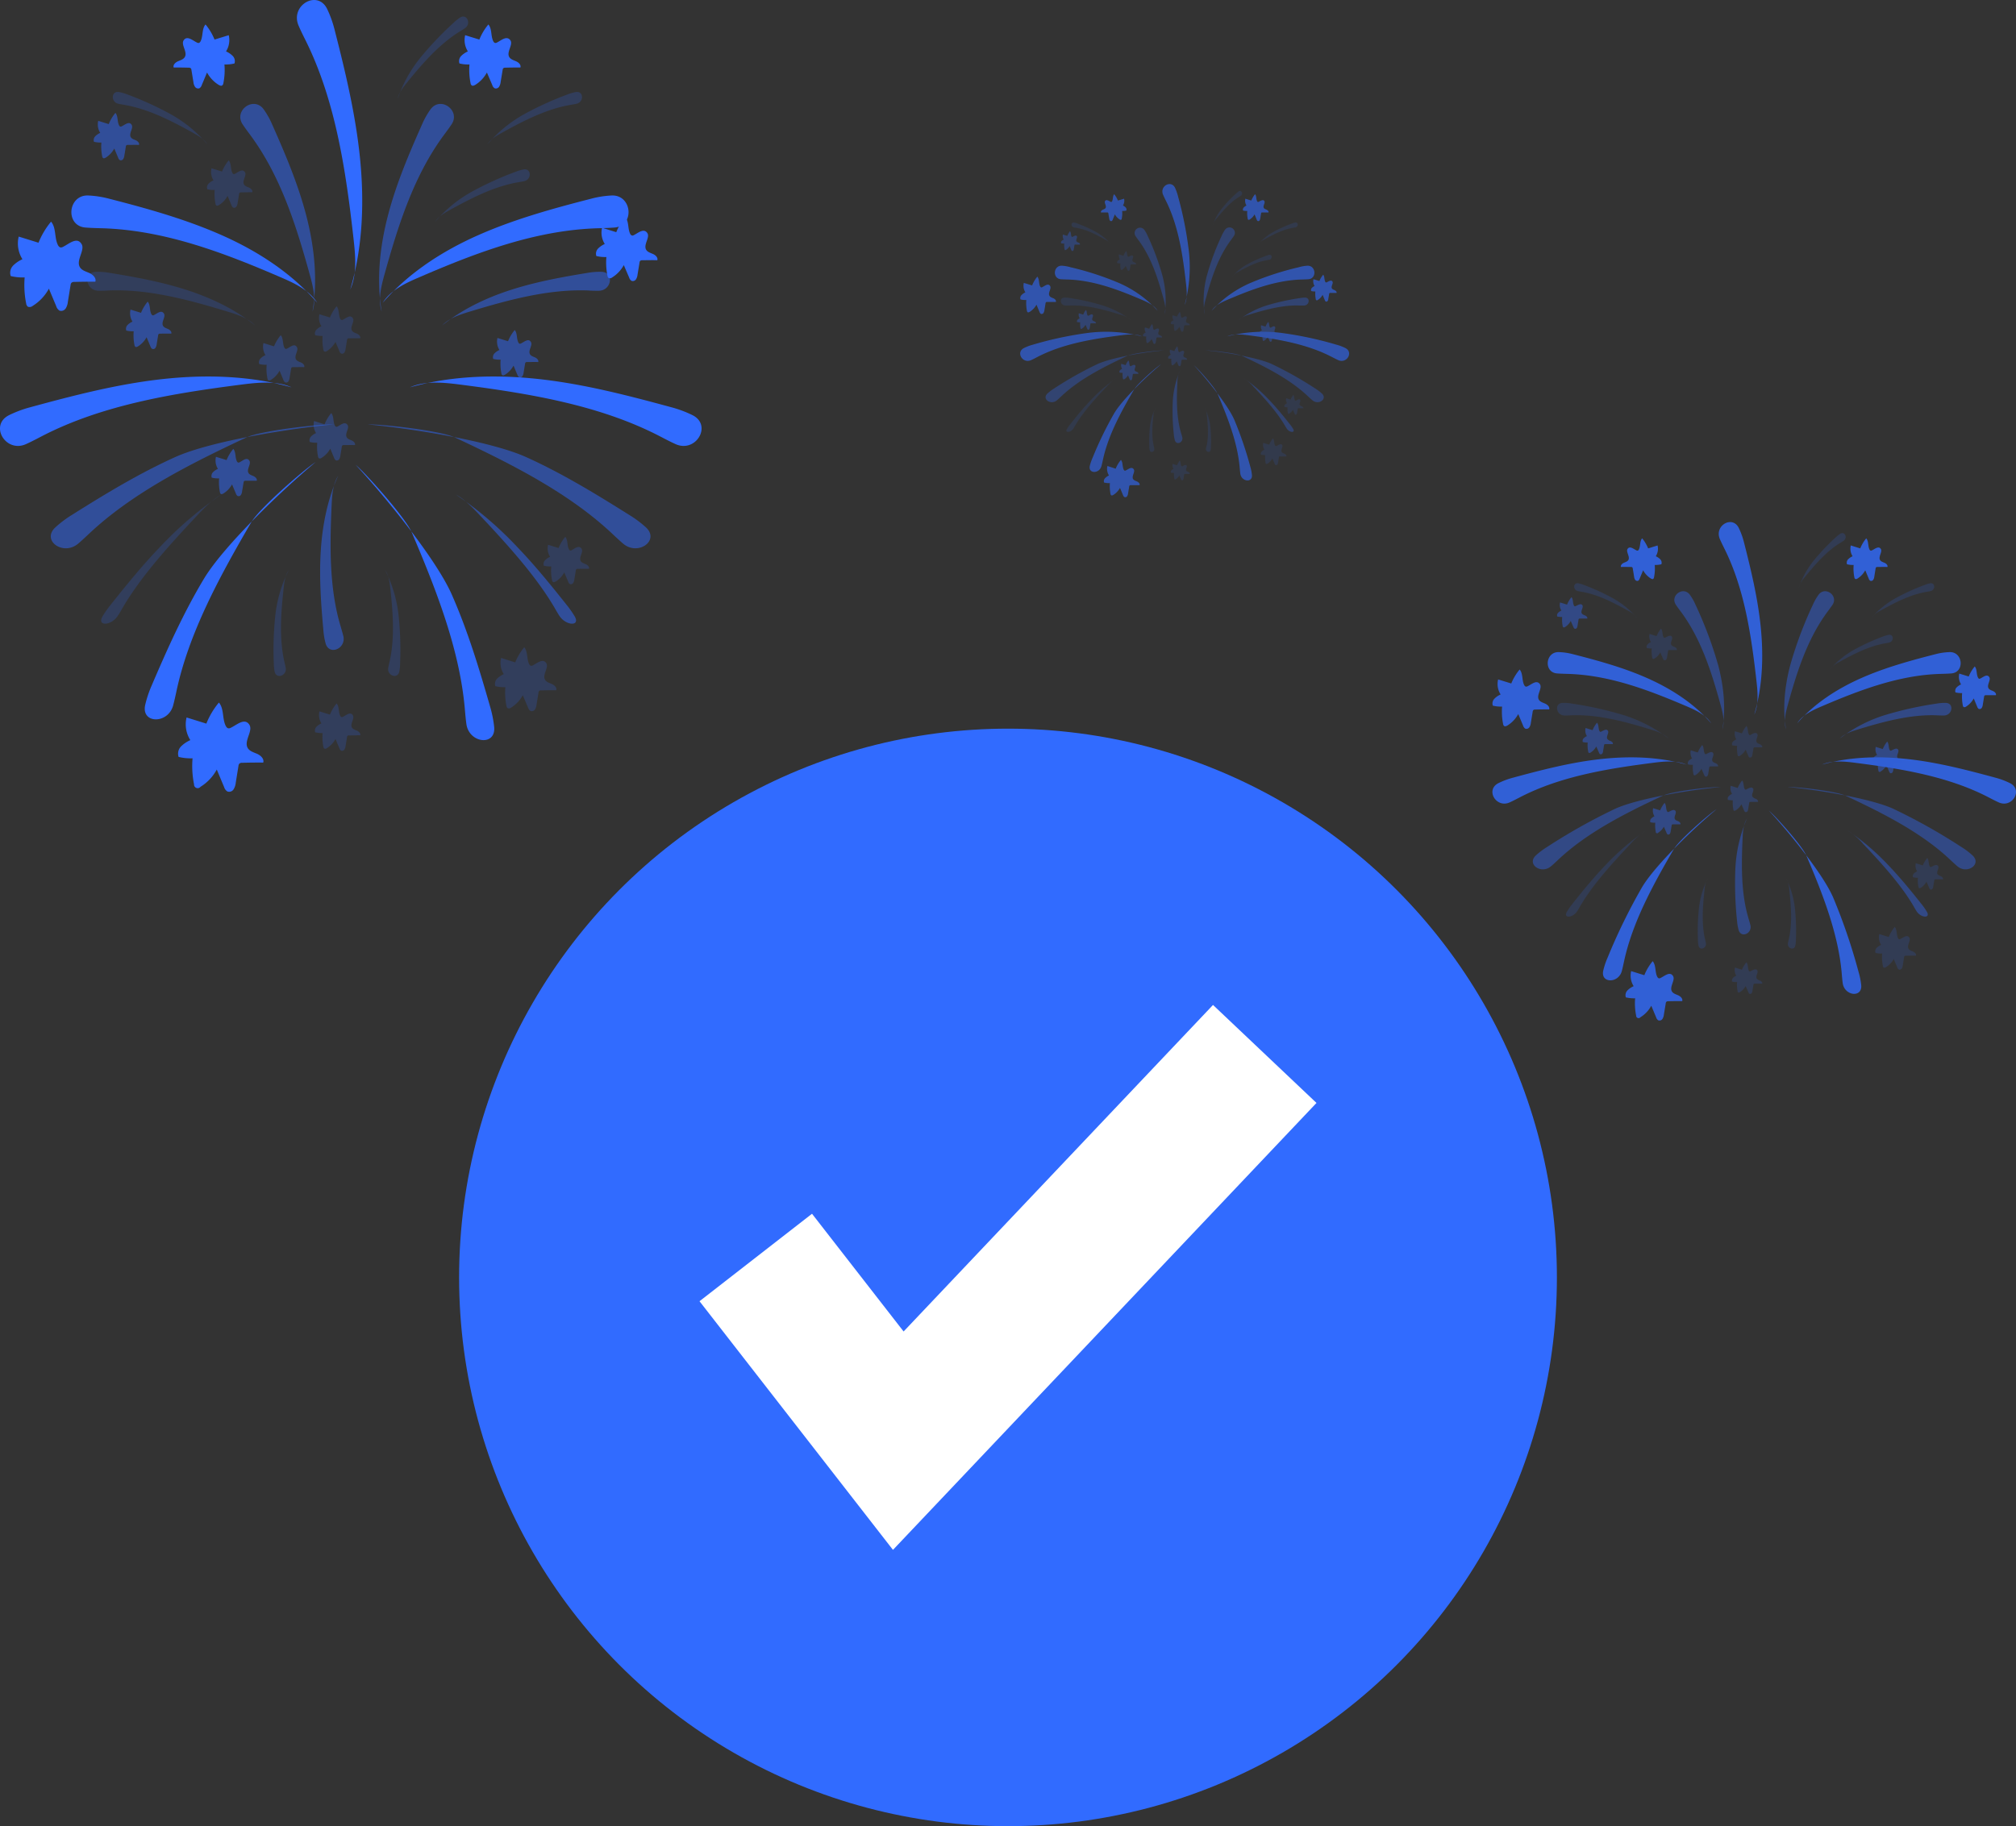 <svg xmlns="http://www.w3.org/2000/svg" width="745.74" height="675.701" viewBox="0 0 745.74 675.701">
  <rect x="0" y="0" width="745.74" height="675.701" fill="#333333" stroke="none"/>
  <g id="Group_3" data-name="Group 3" transform="translate(-364.749 -3441.732)">
    <g id="undraw_fireworks_q-5-ji_1_" data-name="undraw_fireworks_q-5-ji (1)" transform="translate(102.643 3439.442)">
      <g id="Group_1" data-name="Group 1" transform="translate(814.166 195.461)" opacity="0.8">
        <path id="Path_42" data-name="Path 42" d="M708.62,253.18c-2.43-3.31-7.45.27-5.18,3.69.59.89,1.24,1.76,1.86,2.58,7.47,10.09,11.34,22.34,14.67,34.44.82,3,1.61,6.15.68,9.09,1.34-7.87.47-16-1.55-23.71a147.987,147.987,0,0,0-8.39-22.39,19.929,19.929,0,0,0-2.09-3.7Z" transform="translate(-635.575 -226.276)" fill="#316bff" opacity="0.5"/>
        <path id="Path_43" data-name="Path 43" d="M660.14,274.39c-5-.16-5.68,7.49-.66,7.89,1.32.1,2.64.13,3.91.17,15.43.42,30,6,44.05,12,3.44,1.47,7,3.13,9.07,6.29-6.32-7.33-14.65-12.7-23.5-16.65s-18.29-6.53-27.72-8.95a23.552,23.552,0,0,0-5.15-.75Z" transform="translate(-635.575 -226.276)" fill="#316bff"/>
        <path id="Path_44" data-name="Path 44" d="M661.53,293.18c-3.18.12-2.46,4.64.74,4.67.84,0,1.68,0,2.48-.07,9.73-.39,19.7,2.29,29.37,5.25,2.38.72,4.88,1.55,6.61,3.32a52.909,52.909,0,0,0-17.17-8.81,131.8,131.8,0,0,0-18.68-4.11A17.071,17.071,0,0,0,661.53,293.18Z" transform="translate(-635.575 -226.276)" fill="#316bff" opacity="0.2"/>
        <path id="Path_45" data-name="Path 45" d="M726.67,377.27c.9,3.05,5.1,1.24,4.33-1.88-.2-.81-.44-1.61-.67-2.38-2.8-9.33-2.67-19.65-2.21-29.76.12-2.47.29-5.11,1.58-7.22a52.937,52.937,0,0,0-4.27,18.82,131,131,0,0,0,.65,19.12,16.927,16.927,0,0,0,.59,3.3Z" transform="translate(-635.575 -226.276)" fill="#316bff" opacity="0.5"/>
        <path id="Path_46" data-name="Path 46" d="M667.33,248.93c-1.91-.33-2.06,2.46-.15,2.88.5.12,1,.2,1.49.28,5.86,1,11.47,3.87,16.87,6.87a9.16,9.16,0,0,1,3.53,2.82,32.21,32.21,0,0,0-9.14-7.44,79.224,79.224,0,0,0-10.63-4.83,10.359,10.359,0,0,0-1.97-.58Z" transform="translate(-635.575 -226.276)" fill="#316bff" opacity="0.2"/>
        <path id="Path_47" data-name="Path 47" d="M637.75,322.9c-4.86,2.5-.75,9.37,4.24,7.09,1.31-.6,2.58-1.27,3.8-1.9,14.86-7.7,32.11-10.54,49.09-12.72,4.16-.54,8.6-1,12.46.64-10.51-3-21.69-3.21-32.5-1.95s-21.32,4-31.73,6.82a28.222,28.222,0,0,0-5.36,2.02Z" transform="translate(-635.575 -226.276)" fill="#316bff"/>
        <path id="Path_48" data-name="Path 48" d="M651.64,349.63c-3.5,3.26,2,7.11,5.62,4,1-.82,1.87-1.68,2.75-2.5,10.64-10,24.71-17.11,38.72-23.66,3.44-1.61,17.59-3.26,21.37-3.17-9.87.89-30,4-39,8a216.305,216.305,0,0,0-25.42,14.27,26.936,26.936,0,0,0-4.04,3.06Z" transform="translate(-635.575 -226.276)" fill="#316bff" opacity="0.5"/>
        <path id="Path_49" data-name="Path 49" d="M676.56,392.31c-1,4.66,5.65,4.73,6.89.07.32-1.22.58-2.45.83-3.62,3.08-14.27,10.61-28.12,18.41-41.48,1.92-3.28,12.63-12.67,15.79-14.75-7.62,6.34-22.45,20.34-27.51,28.78a216.22,216.22,0,0,0-12.81,26.19,26.886,26.886,0,0,0-1.6,4.81Z" transform="translate(-635.575 -226.276)" fill="#316bff"/>
        <path id="Path_50" data-name="Path 50" d="M726.72,228.48c-2.38-4.86-9.18-.87-7,4.11.57,1.3,1.2,2.58,1.81,3.79,7.32,14.82,9.84,32,11.73,48.82.46,4.13.85,8.54-.83,12.34,3.07-10.38,3.48-21.46,2.42-32.19s-3.57-21.18-6.21-31.54a27.756,27.756,0,0,0-1.92-5.33Z" transform="translate(-635.575 -226.276)" fill="#316bff"/>
        <path id="Path_51" data-name="Path 51" d="M688.82,236.73a.78.78,0,0,0,.41.12c.26,0,.45-.26.56-.5.59-1.29.25-3,1.17-4.06a14,14,0,0,1,2.22,3.73l3.49-1.09a5.23,5.23,0,0,1-.66,4,5.28,5.28,0,0,1,1.64,1.11,1.81,1.81,0,0,1,.43,1.85,8.87,8.87,0,0,1-2.46.25,16,16,0,0,1-.27,4.58.85.85,0,0,1-.3.59c-.25.16-.59,0-.85-.14a8.16,8.16,0,0,1-2.87-3.05l-1.3,3.1a1.37,1.37,0,0,1-.58.78,1,1,0,0,1-1.09-.38,2.79,2.79,0,0,1-.38-1.17l-.49-3a.651.651,0,0,0-.16-.41.7.7,0,0,0-.51-.15c-1.24,0-2.47-.05-3.7,0-.21-.65.44-1.26,1.07-1.54s1.38-.48,1.7-1.09c.64-1.25-1-3-.32-4.06C686.4,235,687.74,236.2,688.82,236.73Z" transform="translate(-635.575 -226.276)" fill="#316bff"/>
        <path id="Path_52" data-name="Path 52" d="M756.21,253.18c2.43-3.31,7.44.27,5.18,3.69-.6.89-1.24,1.76-1.86,2.58-7.47,10.09-11.34,22.34-14.68,34.44-.82,3-1.61,6.15-.67,9.09-1.34-7.87-.47-16,1.55-23.71a146.5,146.5,0,0,1,8.38-22.39,20.568,20.568,0,0,1,2.1-3.7Z" transform="translate(-635.575 -226.276)" fill="#316bff" opacity="0.5"/>
        <path id="Path_53" data-name="Path 53" d="M804.68,274.39c5-.16,5.68,7.49.66,7.89-1.31.1-2.64.13-3.9.17-15.44.42-30,6-44.05,12-3.44,1.47-7.06,3.13-9.07,6.29,6.32-7.33,14.64-12.7,23.5-16.65s18.28-6.53,27.72-8.95a23.549,23.549,0,0,1,5.14-.75Z" transform="translate(-635.575 -226.276)" fill="#316bff"/>
        <path id="Path_54" data-name="Path 54" d="M803.29,293.18c3.19.12,2.47,4.64-.73,4.67-.84,0-1.68,0-2.48-.07-9.74-.39-19.7,2.29-29.37,5.25-2.38.72-4.89,1.55-6.61,3.32a52.909,52.909,0,0,1,17.17-8.81A131.8,131.8,0,0,1,800,293.43a17,17,0,0,1,3.29-.25Z" transform="translate(-635.575 -226.276)" fill="#316bff" opacity="0.5"/>
        <path id="Path_55" data-name="Path 55" d="M797.5,248.93c1.91-.33,2.06,2.46.15,2.88-.5.12-1,.2-1.49.28-5.86,1-11.48,3.87-16.88,6.87a9.13,9.13,0,0,0-3.52,2.82,32.17,32.17,0,0,1,9.13-7.44,79.913,79.913,0,0,1,10.64-4.83,10.363,10.363,0,0,1,1.97-.58Z" transform="translate(-635.575 -226.276)" fill="#316bff" opacity="0.2"/>
        <path id="Path_56" data-name="Path 56" d="M747.61,383.06c-.43,1.89-3.06.95-2.71-1,.09-.51.21-1,.32-1.48,1.33-5.8.85-12.08.17-18.22a9.2,9.2,0,0,0-1.25-4.34,32.37,32.37,0,0,1,3.35,11.3,79.938,79.938,0,0,1,.35,11.67A10.008,10.008,0,0,1,747.61,383.06Z" transform="translate(-635.575 -226.276)" fill="#316bff" opacity="0.2"/>
        <path id="Path_57" data-name="Path 57" d="M796.27,370.45c1.5,2.53-2.18,2.36-3.8-.18-.42-.66-.81-1.33-1.18-2-4.56-7.76-11.49-15.43-18.48-22.83a25.431,25.431,0,0,0-5.73-5,90.572,90.572,0,0,1,15,12.84c4.48,4.69,8.44,9.57,12.32,14.45a23.685,23.685,0,0,1,1.87,2.72Z" transform="translate(-635.575 -226.276)" fill="#316bff" opacity="0.5"/>
        <path id="Path_58" data-name="Path 58" d="M663.14,370.45c-1.5,2.53,2.18,2.36,3.79-.18.43-.66.82-1.33,1.19-2,4.56-7.76,11.49-15.43,18.48-22.83a25.21,25.21,0,0,1,5.73-5,90.155,90.155,0,0,0-15,12.84c-4.48,4.69-8.45,9.57-12.32,14.45a23.685,23.685,0,0,0-1.87,2.72Z" transform="translate(-635.575 -226.276)" fill="#316bff" opacity="0.2"/>
        <path id="Path_59" data-name="Path 59" d="M711.83,383.06c.43,1.89,3.06.95,2.71-1-.09-.51-.21-1-.32-1.48-1.33-5.8-.85-12.08-.17-18.22a9.2,9.2,0,0,1,1.25-4.34,32.37,32.37,0,0,0-3.35,11.3A79.946,79.946,0,0,0,711.6,381a10,10,0,0,0,.23,2.06Z" transform="translate(-635.575 -226.276)" fill="#316bff" opacity="0.2"/>
        <path id="Path_60" data-name="Path 60" d="M782.16,268c1.91-.34,2.06,2.46.15,2.88-.5.11-1,.19-1.49.28-5.86,1-11.47,3.87-16.88,6.86a9.32,9.32,0,0,0-3.52,2.83,32.422,32.422,0,0,1,9.14-7.45,80.5,80.5,0,0,1,10.63-4.83,10.33,10.33,0,0,1,1.97-.57Z" transform="translate(-635.575 -226.276)" fill="#316bff" opacity="0.2"/>
        <path id="Path_61" data-name="Path 61" d="M764.27,230.59c1.65-1,2.83,1.51,1.21,2.61-.42.29-.86.56-1.27.81-5.07,3.12-9.2,7.88-13.09,12.68a9.07,9.07,0,0,0-2.21,3.94,32.3,32.3,0,0,1,5.69-10.32,79.664,79.664,0,0,1,8.06-8.46,9.832,9.832,0,0,1,1.61-1.26Z" transform="translate(-635.575 -226.276)" fill="#316bff" opacity="0.2"/>
        <path id="Path_62" data-name="Path 62" d="M827.08,322.9c4.86,2.5.75,9.37-4.24,7.09-1.31-.6-2.59-1.27-3.8-1.9-14.86-7.7-32.12-10.54-49.09-12.72-4.16-.54-8.6-1-12.46.64,10.5-3,21.69-3.21,32.5-1.95s21.32,4,31.73,6.82a28.48,28.48,0,0,1,5.36,2.02Z" transform="translate(-635.575 -226.276)" fill="#316bff"/>
        <path id="Path_63" data-name="Path 63" d="M813.19,349.63c3.49,3.26-2,7.11-5.63,4-.95-.82-1.87-1.68-2.74-2.5-10.65-10-24.72-17.11-38.72-23.66-3.44-1.61-17.6-3.26-21.37-3.17,9.87.89,30,4,39,8a216.442,216.442,0,0,1,25.43,14.27,26.937,26.937,0,0,1,4.03,3.06Z" transform="translate(-635.575 -226.276)" fill="#316bff" opacity="0.5"/>
        <path id="Path_64" data-name="Path 64" d="M772,397.63c.43,4.76-6.21,4-6.85-.79-.17-1.25-.27-2.5-.37-3.69-1.27-14.55-7-29.24-13.07-43.46-1.49-3.49-10.94-14.16-13.82-16.61,6.77,7.24,19.73,23,23.69,32A215.876,215.876,0,0,1,771,392.66a27.515,27.515,0,0,1,1,4.97Z" transform="translate(-635.575 -226.276)" fill="#316bff"/>
        <path id="Path_65" data-name="Path 65" d="M776,236.73a.78.78,0,0,1-.41.12c-.27,0-.45-.26-.56-.5-.6-1.29-.25-3-1.17-4.06a14,14,0,0,0-2.22,3.73l-3.49-1.09a5.19,5.19,0,0,0,.66,4,5.329,5.329,0,0,0-1.65,1.11,1.83,1.83,0,0,0-.42,1.85,8.829,8.829,0,0,0,2.46.25,16.363,16.363,0,0,0,.26,4.58.89.89,0,0,0,.3.59.86.86,0,0,0,.86-.14,8.159,8.159,0,0,0,2.87-3.05l1.3,3.1a1.33,1.33,0,0,0,.58.78.93.93,0,0,0,1.08-.38,2.66,2.66,0,0,0,.39-1.17l.48-3a.721.721,0,0,1,.17-.41.7.7,0,0,1,.51-.15c1.23,0,2.47-.05,3.7,0,.21-.65-.45-1.26-1.08-1.54s-1.37-.48-1.69-1.09c-.64-1.25,1-3,.31-4.06C778.43,235,777.09,236.2,776,236.73Z" transform="translate(-635.575 -226.276)" fill="#316bff"/>
        <path id="Path_66" data-name="Path 66" d="M786.54,380.51a.9.9,0,0,1-.41.13c-.27,0-.45-.27-.56-.51-.59-1.29-.25-3-1.17-4.06a14,14,0,0,0-2.22,3.73l-3.49-1.08a5.21,5.21,0,0,0,.66,4,5.46,5.46,0,0,0-1.64,1.11,1.81,1.81,0,0,0-.43,1.85,8.87,8.87,0,0,0,2.46.25,16,16,0,0,0,.27,4.58.83.83,0,0,0,.3.59c.25.16.59,0,.85-.14a8.16,8.16,0,0,0,2.87-3l1.3,3.1a1.37,1.37,0,0,0,.58.78.94.94,0,0,0,1.09-.38,2.739,2.739,0,0,0,.38-1.17l.49-3a.65.65,0,0,1,.16-.41.7.7,0,0,1,.51-.15c1.23,0,2.47-.05,3.7,0,.21-.65-.44-1.26-1.07-1.54s-1.38-.48-1.7-1.09c-.64-1.25,1-3,.32-4.06C789,378.74,787.62,380,786.54,380.51Z" transform="translate(-635.575 -226.276)" fill="#316bff" opacity="0.2"/>
        <path id="Path_67" data-name="Path 67" d="M816.13,284.13a.8.8,0,0,1-.42.13c-.26,0-.44-.27-.55-.51-.6-1.29-.26-3-1.17-4.05a13.748,13.748,0,0,0-2.22,3.72l-3.49-1.08a5.17,5.17,0,0,0,.66,4,5.24,5.24,0,0,0-1.65,1.12,1.83,1.83,0,0,0-.43,1.84,8.942,8.942,0,0,0,2.47.25,16.449,16.449,0,0,0,.26,4.59.87.87,0,0,0,.3.58.84.84,0,0,0,.85-.14,8,8,0,0,0,2.88-3.05l1.29,3.1a1.37,1.37,0,0,0,.58.78.93.93,0,0,0,1.09-.38,2.621,2.621,0,0,0,.39-1.17l.48-2.95a.859.859,0,0,1,.16-.42.78.78,0,0,1,.52-.15h3.69c.22-.65-.44-1.26-1.07-1.54s-1.38-.48-1.69-1.09c-.64-1.25,1-3,.31-4.06C818.55,282.36,817.2,283.6,816.13,284.13Z" transform="translate(-635.575 -226.276)" fill="#316bff"/>
        <path id="Path_68" data-name="Path 68" d="M697.84,394.93a1.08,1.08,0,0,1-.57.17c-.37,0-.63-.37-.78-.7-.83-1.8-.35-4.13-1.63-5.65a19.336,19.336,0,0,0-3.09,5.19l-4.87-1.51a7.27,7.27,0,0,0,.92,5.57,7.74,7.74,0,0,0-2.29,1.56,2.57,2.57,0,0,0-.6,2.58,12.488,12.488,0,0,0,3.44.34,22.481,22.481,0,0,0,.37,6.39.9.9,0,0,0,1.6.62,11.19,11.19,0,0,0,4-4.25l1.81,4.32a1.92,1.92,0,0,0,.81,1.09,1.32,1.32,0,0,0,1.52-.53,3.819,3.819,0,0,0,.53-1.64l.68-4.11a1,1,0,0,1,.22-.58,1.06,1.06,0,0,1,.72-.21c1.72-.05,3.44-.06,5.15-.05.3-.91-.62-1.76-1.49-2.15s-1.92-.67-2.36-1.52c-.9-1.74,1.42-4.16.43-5.66C701.21,392.46,699.34,394.19,697.84,394.93Z" transform="translate(-635.575 -226.276)" fill="#316bff"/>
        <path id="Path_69" data-name="Path 69" d="M648.63,287a1.22,1.22,0,0,1-.58.17c-.36,0-.62-.37-.78-.7-.82-1.8-.35-4.14-1.62-5.65a19.471,19.471,0,0,0-3.1,5.18l-4.86-1.5a7.19,7.19,0,0,0,.92,5.57,7.269,7.269,0,0,0-2.29,1.56,2.53,2.53,0,0,0-.6,2.57,12.42,12.42,0,0,0,3.44.35,22.841,22.841,0,0,0,.36,6.39,1.17,1.17,0,0,0,.42.81c.36.23.82,0,1.19-.2a11.31,11.31,0,0,0,4-4.24l1.81,4.32a1.9,1.9,0,0,0,.8,1.08,1.3,1.3,0,0,0,1.52-.52,3.88,3.88,0,0,0,.54-1.64l.67-4.11a1.1,1.1,0,0,1,.23-.59,1,1,0,0,1,.72-.2c1.71-.05,3.43-.07,5.15-.05.29-.92-.62-1.76-1.5-2.15s-1.92-.67-2.36-1.52c-.89-1.74,1.42-4.16.44-5.66C652,284.53,650.13,286.27,648.63,287Z" transform="translate(-635.575 -226.276)" fill="#316bff"/>
        <path id="Path_70" data-name="Path 70" d="M798,353.84a.671.671,0,0,1-.3.1.59.59,0,0,1-.42-.38c-.44-1-.18-2.2-.86-3a10.232,10.232,0,0,0-1.64,2.75l-2.59-.8a3.84,3.84,0,0,0,.49,3,3.908,3.908,0,0,0-1.22.82,1.37,1.37,0,0,0-.31,1.37,6.189,6.189,0,0,0,1.82.18,11.758,11.758,0,0,0,.2,3.4.62.62,0,0,0,.22.43c.19.12.44,0,.63-.1a6,6,0,0,0,2.12-2.26l1,2.3a1,1,0,0,0,.43.57.7.7,0,0,0,.81-.28,2,2,0,0,0,.28-.87l.36-2.18a.559.559,0,0,1,.12-.31.52.52,0,0,1,.38-.11h2.74c.16-.48-.33-.93-.79-1.14s-1-.36-1.26-.81c-.47-.92.76-2.21.23-3S798.76,353.45,798,353.84Z" transform="translate(-635.575 -226.276)" fill="#316bff" opacity="0.2"/>
        <path id="Path_71" data-name="Path 71" d="M731.11,392.44a.589.589,0,0,1-.31.09c-.19,0-.33-.19-.41-.37-.44-1-.19-2.2-.86-3a10.26,10.26,0,0,0-1.65,2.75l-2.58-.8a3.8,3.8,0,0,0,.49,3,4.12,4.12,0,0,0-1.22.83,1.35,1.35,0,0,0-.32,1.37,6.619,6.619,0,0,0,1.83.18,12.141,12.141,0,0,0,.19,3.4.669.669,0,0,0,.22.43c.19.12.44,0,.63-.11a5.9,5.9,0,0,0,2.13-2.25l1,2.29a1.069,1.069,0,0,0,.43.58.7.7,0,0,0,.81-.28,2,2,0,0,0,.28-.87l.36-2.19a.51.51,0,0,1,.12-.3.52.52,0,0,1,.38-.11h2.74c.15-.49-.33-.94-.8-1.14a2.305,2.305,0,0,1-1.25-.81c-.48-.93.75-2.21.23-3S731.91,392.05,731.11,392.44Z" transform="translate(-635.575 -226.276)" fill="#316bff" opacity="0.2"/>
        <path id="Path_72" data-name="Path 72" d="M666.41,257.35a.69.69,0,0,1-.3.09c-.2,0-.34-.2-.42-.38-.44-.95-.19-2.19-.86-3a10.317,10.317,0,0,0-1.65,2.76l-2.58-.8a3.81,3.81,0,0,0,.49,3,3.94,3.94,0,0,0-1.22.83,1.34,1.34,0,0,0-.32,1.36,6.661,6.661,0,0,0,1.83.19,12,12,0,0,0,.19,3.39.63.63,0,0,0,.23.43.62.62,0,0,0,.63-.1,6,6,0,0,0,2.12-2.26l1,2.3a1,1,0,0,0,.43.57.69.69,0,0,0,.81-.27,2,2,0,0,0,.28-.88l.36-2.18a.56.56,0,0,1,.12-.31.52.52,0,0,1,.38-.11h2.74c.15-.48-.33-.93-.8-1.14s-1-.35-1.25-.81c-.48-.92.76-2.2.23-3S667.21,257,666.41,257.35Z" transform="translate(-635.575 -226.276)" fill="#316bff" opacity="0.5"/>
        <path id="Path_73" data-name="Path 73" d="M700.84,333.48a.75.75,0,0,1-.3.09c-.2,0-.33-.2-.41-.38-.44-.95-.19-2.19-.87-3a10.549,10.549,0,0,0-1.64,2.76l-2.59-.8a3.91,3.91,0,0,0,.49,3,3.78,3.78,0,0,0-1.21.83,1.33,1.33,0,0,0-.32,1.36,6.591,6.591,0,0,0,1.82.19,12,12,0,0,0,.2,3.39.48.48,0,0,0,.85.33A6.081,6.081,0,0,0,699,339l1,2.3a1,1,0,0,0,.43.57.68.68,0,0,0,.8-.28,2,2,0,0,0,.29-.87l.36-2.18a.41.41,0,0,1,.5-.42h2.73c.16-.48-.32-.93-.79-1.14s-1-.35-1.25-.81c-.48-.92.75-2.21.23-3S701.64,333.08,700.84,333.48Z" transform="translate(-635.575 -226.276)" fill="#316bff" opacity="0.5"/>
        <path id="Path_74" data-name="Path 74" d="M675.85,303.8a.53.53,0,0,1-.3.09c-.2,0-.33-.2-.41-.38-.44-.95-.19-2.19-.87-3a10.28,10.28,0,0,0-1.64,2.76l-2.59-.8a3.9,3.9,0,0,0,.49,3,3.94,3.94,0,0,0-1.22.83,1.36,1.36,0,0,0-.31,1.36,6.55,6.55,0,0,0,1.82.19,12,12,0,0,0,.2,3.39.6.6,0,0,0,.22.43.62.62,0,0,0,.63-.1,6.05,6.05,0,0,0,2.13-2.25l1,2.29a1,1,0,0,0,.42.57.68.68,0,0,0,.81-.27,2,2,0,0,0,.29-.87l.35-2.19a.56.56,0,0,1,.12-.31.64.64,0,0,1,.39-.11h2.73c.16-.48-.33-.93-.79-1.13a2.365,2.365,0,0,1-1.26-.82c-.47-.92.76-2.2.24-3S676.65,303.4,675.85,303.8Z" transform="translate(-635.575 -226.276)" fill="#316bff" opacity="0.5"/>
        <path id="Path_75" data-name="Path 75" d="M783.19,310.79a.749.749,0,0,1-.3.09c-.2,0-.33-.2-.41-.38-.44-.95-.19-2.19-.87-3a10.281,10.281,0,0,0-1.64,2.76l-2.59-.8a3.9,3.9,0,0,0,.49,3,3.941,3.941,0,0,0-1.22.83,1.35,1.35,0,0,0-.31,1.36,6.55,6.55,0,0,0,1.82.19,12,12,0,0,0,.2,3.39.479.479,0,0,0,.85.33,6.08,6.08,0,0,0,2.13-2.26l1,2.3a1,1,0,0,0,.43.57.69.69,0,0,0,.8-.28,2,2,0,0,0,.29-.87l.36-2.18a.55.55,0,0,1,.11-.31.53.53,0,0,1,.39-.11h2.73c.16-.48-.33-.93-.79-1.14s-1-.35-1.26-.81c-.47-.92.76-2.21.24-3S784,310.39,783.19,310.79Z" transform="translate(-635.575 -226.276)" fill="#316bff" opacity="0.5"/>
        <path id="Path_76" data-name="Path 76" d="M731.11,305a.69.69,0,0,1-.31.09c-.19,0-.33-.2-.41-.38-.44-1-.19-2.19-.86-3a10.317,10.317,0,0,0-1.65,2.76l-2.58-.8a3.81,3.81,0,0,0,.49,3,3.94,3.94,0,0,0-1.22.83,1.34,1.34,0,0,0-.32,1.36,6.619,6.619,0,0,0,1.83.19,12,12,0,0,0,.19,3.39.669.669,0,0,0,.22.43.62.62,0,0,0,.63-.1,6,6,0,0,0,2.13-2.26l1,2.3a1,1,0,0,0,.43.57.7.7,0,0,0,.81-.27,2,2,0,0,0,.28-.88l.36-2.18a.56.56,0,0,1,.12-.31.52.52,0,0,1,.38-.11h2.74c.15-.48-.33-.93-.8-1.14s-1-.35-1.25-.81c-.48-.92.75-2.2.23-3S731.91,304.55,731.11,305Z" transform="translate(-635.575 -226.276)" fill="#316bff" opacity="0.2"/>
        <path id="Path_77" data-name="Path 77" d="M714.76,312.06a.62.62,0,0,1-.3.09c-.2,0-.33-.2-.41-.38-.44-.95-.19-2.19-.87-3a10.28,10.28,0,0,0-1.64,2.76l-2.59-.8a3.9,3.9,0,0,0,.49,3,3.939,3.939,0,0,0-1.22.83,1.36,1.36,0,0,0-.31,1.36,6.549,6.549,0,0,0,1.82.19,12,12,0,0,0,.2,3.39.48.48,0,0,0,.85.33,6.08,6.08,0,0,0,2.13-2.26l1,2.3a1,1,0,0,0,.43.57.67.67,0,0,0,.8-.27,2,2,0,0,0,.29-.87l.36-2.19a.549.549,0,0,1,.11-.31.64.64,0,0,1,.39-.11h2.73c.16-.48-.33-.93-.79-1.14s-1-.35-1.26-.81c-.47-.92.76-2.2.24-3S715.56,311.66,714.76,312.06Z" transform="translate(-635.575 -226.276)" fill="#316bff" opacity="0.3"/>
        <path id="Path_78" data-name="Path 78" d="M699.53,269a.851.851,0,0,1-.31.09c-.19,0-.33-.2-.41-.38-.44-.95-.19-2.19-.86-3a10.319,10.319,0,0,0-1.65,2.76l-2.58-.8a3.82,3.82,0,0,0,.49,3,4.091,4.091,0,0,0-1.22.82,1.36,1.36,0,0,0-.32,1.37,6.291,6.291,0,0,0,1.83.18,12.12,12.12,0,0,0,.19,3.4.67.67,0,0,0,.22.43.62.62,0,0,0,.63-.1,6,6,0,0,0,2.13-2.26l1,2.3a1,1,0,0,0,.43.57.7.7,0,0,0,.81-.28,2,2,0,0,0,.28-.87l.36-2.18a.56.56,0,0,1,.12-.31.52.52,0,0,1,.38-.11h2.74c.15-.48-.33-.93-.8-1.14s-1-.36-1.25-.81c-.48-.92.75-2.21.23-3S700.33,268.63,699.53,269Z" transform="translate(-635.575 -226.276)" fill="#316bff" opacity="0.2"/>
        <path id="Path_79" data-name="Path 79" d="M729.54,325.18a.59.59,0,0,1-.31.09c-.19,0-.33-.2-.41-.38-.44-.95-.19-2.19-.86-3a10.317,10.317,0,0,0-1.65,2.76l-2.58-.8a3.81,3.81,0,0,0,.49,3,3.939,3.939,0,0,0-1.22.83,1.35,1.35,0,0,0-.32,1.37,7.07,7.07,0,0,0,1.83.18,12,12,0,0,0,.19,3.39.62.62,0,0,0,.22.43c.19.13.44,0,.64-.1a6,6,0,0,0,2.12-2.25l1,2.29a1,1,0,0,0,.43.57.68.68,0,0,0,.81-.27,2,2,0,0,0,.28-.87l.36-2.19a.56.56,0,0,1,.12-.31.63.63,0,0,1,.38-.11h2.74c.15-.49-.33-.94-.8-1.14a2.305,2.305,0,0,1-1.25-.81c-.48-.93.75-2.21.23-3S730.34,324.78,729.54,325.18Z" transform="translate(-635.575 -226.276)" fill="#316bff" opacity="0.3"/>
      </g>
      <g id="Group_2" data-name="Group 2" transform="translate(639.486 70.397)" opacity="0.6">
        <path id="Path_80" data-name="Path 80" d="M672.46,95.46a2,2,0,0,0-3.25,2.32c.37.56.78,1.11,1.17,1.63,4.69,6.33,7.12,14,9.22,21.63.51,1.87,1,3.86.42,5.71a35.59,35.59,0,0,0-1-14.9,92.287,92.287,0,0,0-5.27-14.06A12.227,12.227,0,0,0,672.46,95.46Z" transform="translate(-626.575 -78.58)" fill="#316bff" opacity="0.5"/>
        <path id="Path_81" data-name="Path 81" d="M642,108.79c-3.17-.1-3.57,4.7-.42,5,.83.06,1.66.08,2.46.1,9.7.27,18.86,3.79,27.67,7.56,2.17.93,4.44,2,5.7,4a41.55,41.55,0,0,0-14.76-10.46,108.229,108.229,0,0,0-17.42-5.62,14.319,14.319,0,0,0-3.23-.58Z" transform="translate(-626.575 -78.58)" fill="#316bff"/>
        <path id="Path_82" data-name="Path 82" d="M642.88,120.59c-2,.08-1.55,2.92.47,2.94h1.55c6.12-.25,12.38,1.44,18.46,3.29a9.61,9.61,0,0,1,4.15,2.09,33.5,33.5,0,0,0-10.79-5.54A83.721,83.721,0,0,0,645,120.75a11.3,11.3,0,0,0-2.12-.16Z" transform="translate(-626.575 -78.58)" fill="#316bff" opacity="0.2"/>
        <path id="Path_83" data-name="Path 83" d="M683.8,173.42c.57,1.92,3.21.78,2.73-1.17-.13-.52-.28-1-.43-1.5-1.75-5.86-1.67-12.35-1.38-18.7a9.43,9.43,0,0,1,1-4.53A33.328,33.328,0,0,0,683,159.34a82.836,82.836,0,0,0,.41,12,11.088,11.088,0,0,0,.39,2.08Z" transform="translate(-626.575 -78.58)" fill="#316bff" opacity="0.5"/>
        <path id="Path_84" data-name="Path 84" d="M646.53,92.8c-1.21-.21-1.3,1.54-.1,1.81.32.07.63.12.93.17,3.69.63,7.21,2.43,10.61,4.31a5.69,5.69,0,0,1,2.21,1.78,20.281,20.281,0,0,0-5.74-4.68,49.433,49.433,0,0,0-6.68-3A6,6,0,0,0,646.53,92.8Z" transform="translate(-626.575 -78.58)" fill="#316bff" opacity="0.2"/>
        <path id="Path_85" data-name="Path 85" d="M627.94,139.27c-3.05,1.57-.47,5.88,2.67,4.45.82-.37,1.62-.79,2.38-1.19,9.34-4.84,20.18-6.62,30.84-8,2.62-.33,5.41-.63,7.83.41a52.8,52.8,0,0,0-20.42-1.23A133.4,133.4,0,0,0,631.31,138a17.151,17.151,0,0,0-3.37,1.27Z" transform="translate(-626.575 -78.58)" fill="#316bff"/>
        <path id="Path_86" data-name="Path 86" d="M636.67,156.06c-2.2,2.05,1.23,4.47,3.53,2.5.6-.51,1.18-1.06,1.72-1.57,6.69-6.28,15.53-10.75,24.33-14.87,2.16-1,11-2,13.43-2-6.2.55-18.87,2.49-24.5,5.05a135.8,135.8,0,0,0-16,9,17,17,0,0,0-2.51,1.89Z" transform="translate(-626.575 -78.58)" fill="#316bff" opacity="0.5"/>
        <path id="Path_87" data-name="Path 87" d="M652.32,182.87c-.64,2.93,3.55,3,4.33,0,.2-.77.37-1.54.53-2.28,1.93-9,6.66-17.67,11.56-26.06,1.2-2.05,7.93-8,9.92-9.26-4.79,4-14.11,12.77-17.28,18.08a135.121,135.121,0,0,0-8,16.45,18.158,18.158,0,0,0-1.06,3.07Z" transform="translate(-626.575 -78.58)" fill="#316bff"/>
        <path id="Path_88" data-name="Path 88" d="M683.84,79.94c-1.5-3-5.77-.54-4.41,2.59.35.82.75,1.62,1.13,2.38,4.6,9.31,6.19,20.08,7.37,30.67.29,2.6.54,5.36-.52,7.75a53,53,0,0,0,1.52-20.22A134.085,134.085,0,0,0,685,83.29a17.833,17.833,0,0,0-1.16-3.35Z" transform="translate(-626.575 -78.58)" fill="#316bff"/>
        <path id="Path_89" data-name="Path 89" d="M660,85.13a.57.57,0,0,0,.25.08.46.46,0,0,0,.35-.32c.38-.81.16-1.86.74-2.55a8.78,8.78,0,0,1,1.39,2.34L665,84a3.29,3.29,0,0,1-.42,2.52,3.231,3.231,0,0,1,1,.7,1.14,1.14,0,0,1,.26,1.16,5.709,5.709,0,0,1-1.55.15,9.932,9.932,0,0,1-.16,2.88.54.54,0,0,1-.19.37.52.52,0,0,1-.53-.09,5,5,0,0,1-1.81-1.91l-.81,2a.82.82,0,0,1-.37.48.57.57,0,0,1-.68-.23,1.7,1.7,0,0,1-.24-.74l-.31-1.86a.42.42,0,0,0-.1-.26.45.45,0,0,0-.32-.09h-2.32c-.14-.41.27-.8.67-1s.86-.3,1.06-.69c.41-.78-.64-1.87-.19-2.55S659.35,84.8,660,85.13Z" transform="translate(-626.575 -78.58)" fill="#316bff"/>
        <path id="Path_90" data-name="Path 90" d="M702.36,95.46a2,2,0,0,1,3.26,2.32c-.38.56-.78,1.11-1.17,1.63-4.69,6.33-7.13,14-9.22,21.63-.52,1.87-1,3.86-.43,5.71a35.6,35.6,0,0,1,1-14.9,91.227,91.227,0,0,1,5.27-14.06,12.183,12.183,0,0,1,1.29-2.33Z" transform="translate(-626.575 -78.58)" fill="#316bff" opacity="0.5"/>
        <path id="Path_91" data-name="Path 91" d="M732.82,108.79c3.16-.1,3.57,4.7.41,5-.82.06-1.66.08-2.45.1-9.7.27-18.87,3.79-27.68,7.56-2.16.93-4.43,2-5.69,4a41.551,41.551,0,0,1,14.76-10.46,108.434,108.434,0,0,1,17.41-5.62A14.5,14.5,0,0,1,732.82,108.79Z" transform="translate(-626.575 -78.58)" fill="#316bff"/>
        <path id="Path_92" data-name="Path 92" d="M732,120.59c2,.08,1.54,2.92-.47,2.94h-1.55c-6.12-.25-12.38,1.44-18.46,3.29a9.55,9.55,0,0,0-4.15,2.09,33.4,33.4,0,0,1,10.79-5.54,83.721,83.721,0,0,1,11.74-2.58,11.3,11.3,0,0,1,2.1-.2Z" transform="translate(-626.575 -78.58)" fill="#316bff" opacity="0.5"/>
        <path id="Path_93" data-name="Path 93" d="M728.3,92.8c1.21-.21,1.3,1.54.1,1.81-.32.07-.63.12-.94.17-3.68.63-7.21,2.43-10.6,4.31a5.69,5.69,0,0,0-2.21,1.78,20.24,20.24,0,0,1,5.73-4.68,50.118,50.118,0,0,1,6.69-3,5.788,5.788,0,0,1,1.23-.39Z" transform="translate(-626.575 -78.58)" fill="#316bff" opacity="0.2"/>
        <path id="Path_94" data-name="Path 94" d="M697,177.06c-.27,1.19-1.92.6-1.7-.61a4.165,4.165,0,0,1,.2-.93c.84-3.64.53-7.59.11-11.45a5.779,5.779,0,0,0-.79-2.72,20.229,20.229,0,0,1,2.1,7.1,51.408,51.408,0,0,1,.23,7.33A6.129,6.129,0,0,1,697,177.06Z" transform="translate(-626.575 -78.58)" fill="#316bff" opacity="0.2"/>
        <path id="Path_95" data-name="Path 95" d="M727.53,169.14c.94,1.59-1.37,1.48-2.38-.11-.27-.42-.51-.84-.75-1.24-2.86-4.87-7.22-9.69-11.61-14.34a16.072,16.072,0,0,0-3.59-3.11,56.937,56.937,0,0,1,9.43,8.07c2.82,2.94,5.3,6,7.74,9.08A15.932,15.932,0,0,1,727.53,169.14Z" transform="translate(-626.575 -78.58)" fill="#316bff" opacity="0.5"/>
        <path id="Path_96" data-name="Path 96" d="M643.89,169.14c-.94,1.59,1.37,1.48,2.39-.11.26-.42.51-.84.74-1.24,2.86-4.87,7.22-9.69,11.61-14.34a16.121,16.121,0,0,1,3.6-3.11,57,57,0,0,0-9.44,8.07c-2.81,2.94-5.3,6-7.74,9.08a15.935,15.935,0,0,0-1.16,1.65Z" transform="translate(-626.575 -78.58)" fill="#316bff" opacity="0.2"/>
        <path id="Path_97" data-name="Path 97" d="M674.48,177.06c.27,1.19,1.92.6,1.71-.61-.06-.32-.13-.63-.2-.93-.84-3.64-.54-7.59-.11-11.45a5.66,5.66,0,0,1,.78-2.72,20.232,20.232,0,0,0-2.1,7.1,50.01,50.01,0,0,0-.22,7.33,6.87,6.87,0,0,0,.14,1.28Z" transform="translate(-626.575 -78.58)" fill="#316bff" opacity="0.2"/>
        <path id="Path_98" data-name="Path 98" d="M718.67,104.76c1.2-.21,1.29,1.55.09,1.81-.31.07-.63.12-.93.18-3.69.62-7.21,2.43-10.61,4.31a5.83,5.83,0,0,0-2.21,1.77,20.25,20.25,0,0,1,5.74-4.67,49.488,49.488,0,0,1,6.68-3,6.543,6.543,0,0,1,1.24-.4Z" transform="translate(-626.575 -78.58)" fill="#316bff" opacity="0.2"/>
        <path id="Path_99" data-name="Path 99" d="M707.42,81.27c1-.64,1.78,1,.77,1.64l-.8.51c-3.18,2-5.78,5-8.23,8a5.69,5.69,0,0,0-1.38,2.47,20.15,20.15,0,0,1,3.57-6.48,49.879,49.879,0,0,1,5.06-5.31,6.456,6.456,0,0,1,1.01-.83Z" transform="translate(-626.575 -78.58)" fill="#316bff" opacity="0.2"/>
        <path id="Path_100" data-name="Path 100" d="M746.89,139.27c3.05,1.57.47,5.88-2.67,4.45-.82-.37-1.62-.79-2.39-1.19-9.33-4.84-20.17-6.62-30.83-8-2.62-.33-5.41-.63-7.83.41a52.76,52.76,0,0,1,20.41-1.23A133.254,133.254,0,0,1,743.52,138a17.64,17.64,0,0,1,3.37,1.27Z" transform="translate(-626.575 -78.58)" fill="#316bff"/>
        <path id="Path_101" data-name="Path 101" d="M738.16,156.06c2.2,2.05-1.23,4.47-3.53,2.5-.6-.51-1.18-1.06-1.73-1.57-6.69-6.28-15.52-10.75-24.33-14.87-2.15-1-11.05-2-13.42-2,6.2.55,18.86,2.49,24.49,5.05a135.119,135.119,0,0,1,16,9,17,17,0,0,1,2.52,1.89Z" transform="translate(-626.575 -78.58)" fill="#316bff" opacity="0.5"/>
        <path id="Path_102" data-name="Path 102" d="M712.3,186.22c.27,3-3.9,2.5-4.3-.5-.1-.78-.17-1.57-.24-2.32-.79-9.14-4.4-18.37-8.21-27.3-.93-2.2-6.87-8.9-8.67-10.44,4.25,4.55,12.39,14.44,14.88,20.1a136.383,136.383,0,0,1,5.92,17.34A16.584,16.584,0,0,1,712.3,186.22Z" transform="translate(-626.575 -78.58)" fill="#316bff"/>
        <path id="Path_103" data-name="Path 103" d="M714.8,85.13a.61.61,0,0,1-.26.08c-.16,0-.28-.17-.35-.32-.37-.81-.16-1.86-.73-2.55a8.809,8.809,0,0,0-1.4,2.34L709.87,84a3.24,3.24,0,0,0,.42,2.52,3.231,3.231,0,0,0-1,.7,1.14,1.14,0,0,0-.27,1.16,5.79,5.79,0,0,0,1.55.15,10.3,10.3,0,0,0,.17,2.88.54.54,0,0,0,.19.37.52.52,0,0,0,.53-.09,5,5,0,0,0,1.81-1.91l.81,2a.85.85,0,0,0,.36.48.58.58,0,0,0,.69-.23,1.7,1.7,0,0,0,.24-.74l.31-1.86a.42.42,0,0,1,.1-.26.45.45,0,0,1,.32-.09h2.32c.14-.41-.28-.8-.67-1s-.87-.3-1.07-.69c-.4-.78.65-1.87.2-2.55S715.48,84.8,714.8,85.13Z" transform="translate(-626.575 -78.58)" fill="#316bff"/>
        <path id="Path_104" data-name="Path 104" d="M721.42,175.46a.61.61,0,0,1-.26.08c-.17,0-.28-.17-.35-.32-.37-.81-.16-1.86-.73-2.55a8.708,8.708,0,0,0-1.4,2.34l-2.19-.68a3.28,3.28,0,0,0,.41,2.52,3.48,3.48,0,0,0-1,.7,1.14,1.14,0,0,0-.27,1.16,5.79,5.79,0,0,0,1.55.15,10.368,10.368,0,0,0,.16,2.89.53.53,0,0,0,.19.36c.16.1.37,0,.54-.09a5.08,5.08,0,0,0,1.8-1.91l.82,1.95a.86.86,0,0,0,.36.49.58.58,0,0,0,.68-.24,1.712,1.712,0,0,0,.25-.74l.3-1.85a.58.58,0,0,1,.1-.27.46.46,0,0,1,.33-.09h2.32c.13-.41-.28-.8-.67-1s-.87-.3-1.07-.69c-.4-.78.64-1.87.2-2.55S722.1,175.13,721.42,175.46Z" transform="translate(-626.575 -78.58)" fill="#316bff" opacity="0.2"/>
        <path id="Path_105" data-name="Path 105" d="M740,114.91a.651.651,0,0,1-.26.08c-.17,0-.28-.17-.35-.32-.38-.81-.16-1.86-.74-2.55a8.939,8.939,0,0,0-1.39,2.34l-2.2-.68a3.29,3.29,0,0,0,.42,2.52,3.19,3.19,0,0,0-1,.7,1.14,1.14,0,0,0-.27,1.16,5.75,5.75,0,0,0,1.55.15,10.368,10.368,0,0,0,.16,2.89.53.53,0,0,0,.19.36.52.52,0,0,0,.53-.09,5,5,0,0,0,1.81-1.91l.82,2a.86.86,0,0,0,.36.49.58.58,0,0,0,.68-.24,1.58,1.58,0,0,0,.24-.74l.31-1.85a.43.43,0,0,1,.1-.27.45.45,0,0,1,.32-.09h2.33c.13-.41-.28-.8-.68-1s-.86-.3-1.06-.69c-.41-.78.64-1.87.2-2.55S740.68,114.58,740,114.91Z" transform="translate(-626.575 -78.58)" fill="#316bff"/>
        <path id="Path_106" data-name="Path 106" d="M665.69,184.52a.66.66,0,0,1-.36.11c-.23,0-.39-.23-.49-.44-.52-1.14-.22-2.6-1-3.55a12.08,12.08,0,0,0-1.94,3.26l-3.06-1a4.54,4.54,0,0,0,.58,3.5,4.77,4.77,0,0,0-1.44,1,1.61,1.61,0,0,0-.38,1.62,7.89,7.89,0,0,0,2.16.21,14.652,14.652,0,0,0,.23,4,.76.76,0,0,0,.27.51c.22.14.51,0,.74-.12a7.18,7.18,0,0,0,2.5-2.62l1.13,2.71a1.19,1.19,0,0,0,.51.68.8.8,0,0,0,1-.33,2.291,2.291,0,0,0,.34-1l.42-2.58a.709.709,0,0,1,.15-.37.69.69,0,0,1,.45-.13h3.23c.19-.57-.39-1.1-.94-1.35s-1.2-.42-1.48-.95c-.56-1.1.89-2.62.27-3.56C667.81,183,666.64,184.05,665.69,184.52Z" transform="translate(-626.575 -78.58)" fill="#316bff"/>
        <path id="Path_107" data-name="Path 107" d="M634.77,116.72a.76.76,0,0,1-.36.11c-.23,0-.39-.24-.49-.45-.52-1.13-.22-2.59-1-3.55a12.239,12.239,0,0,0-1.94,3.26l-3.06-.94a4.54,4.54,0,0,0,.58,3.5,4.6,4.6,0,0,0-1.44,1,1.57,1.57,0,0,0-.37,1.61,7.419,7.419,0,0,0,2.15.22,14.56,14.56,0,0,0,.23,4,.76.76,0,0,0,.27.52c.22.14.51,0,.74-.13a7.229,7.229,0,0,0,2.52-2.66l1.13,2.71a1.23,1.23,0,0,0,.51.68.8.8,0,0,0,.95-.33,2.29,2.29,0,0,0,.34-1l.42-2.58a.709.709,0,0,1,.15-.37.69.69,0,0,1,.45-.13h3.23c.19-.57-.38-1.11-.94-1.35s-1.2-.42-1.48-1c-.56-1.09.89-2.61.28-3.55C636.89,115.16,635.72,116.25,634.77,116.72Z" transform="translate(-626.575 -78.58)" fill="#316bff"/>
        <path id="Path_108" data-name="Path 108" d="M728.59,158.71a.32.32,0,0,1-.19,0c-.12,0-.21-.12-.26-.23-.27-.6-.11-1.38-.54-1.89a6.6,6.6,0,0,0-1,1.73l-1.63-.5a2.43,2.43,0,0,0,.31,1.86,2.391,2.391,0,0,0-.76.52.84.84,0,0,0-.2.86,4.38,4.38,0,0,0,1.14.12,7.258,7.258,0,0,0,.13,2.13.4.4,0,0,0,.14.27c.11.08.27,0,.39-.07a3.7,3.7,0,0,0,1.34-1.41l.6,1.44a.62.62,0,0,0,.27.36.45.45,0,0,0,.51-.17,1.489,1.489,0,0,0,.18-.55l.22-1.37a.359.359,0,0,1,.08-.2.38.38,0,0,1,.24-.07h1.71c.1-.31-.2-.59-.49-.72s-.65-.22-.79-.51c-.3-.58.47-1.39.14-1.89S729.1,158.46,728.59,158.71Z" transform="translate(-626.575 -78.58)" fill="#316bff" opacity="0.2"/>
        <path id="Path_109" data-name="Path 109" d="M686.59,183a.32.32,0,0,1-.19,0c-.12,0-.21-.12-.26-.23-.27-.6-.11-1.38-.54-1.89a6.6,6.6,0,0,0-1,1.73l-1.63-.5a2.43,2.43,0,0,0,.31,1.86,2.391,2.391,0,0,0-.76.52.84.84,0,0,0-.2.86,4,4,0,0,0,1.14.11,7.309,7.309,0,0,0,.13,2.14.43.43,0,0,0,.13.27.4.4,0,0,0,.4-.07,3.7,3.7,0,0,0,1.34-1.41l.6,1.44a.66.66,0,0,0,.27.36.46.46,0,0,0,.51-.17,1.31,1.31,0,0,0,.17-.55l.23-1.37a.36.36,0,0,1,.08-.2.33.33,0,0,1,.24-.07h1.71c.1-.31-.2-.59-.49-.72s-.65-.23-.79-.51c-.3-.58.47-1.39.14-1.89S687.09,182.71,686.59,183Z" transform="translate(-626.575 -78.58)" fill="#316bff" opacity="0.2"/>
        <path id="Path_110" data-name="Path 110" d="M646,98.08a.471.471,0,0,1-.19.06.33.33,0,0,1-.26-.24c-.28-.6-.12-1.38-.55-1.88a6.452,6.452,0,0,0-1,1.73l-1.62-.5a2.4,2.4,0,0,0,.3,1.86,2.341,2.341,0,0,0-.76.52.84.84,0,0,0-.2.86,4,4,0,0,0,1.15.11,7.606,7.606,0,0,0,.12,2.13.4.4,0,0,0,.14.28c.12.07.27,0,.39-.07a3.73,3.73,0,0,0,1.34-1.42l.6,1.44a.65.65,0,0,0,.27.37.44.44,0,0,0,.51-.18,1.28,1.28,0,0,0,.18-.55l.22-1.37a.27.27,0,0,1,.32-.26h1.72c.09-.3-.21-.59-.5-.71s-.64-.23-.79-.51c-.3-.58.47-1.39.15-1.89S646.45,97.83,646,98.08Z" transform="translate(-626.575 -78.58)" fill="#316bff" opacity="0.5"/>
        <path id="Path_111" data-name="Path 111" d="M667.58,145.91a.42.42,0,0,1-.19.06c-.12,0-.21-.13-.26-.24-.28-.6-.12-1.38-.54-1.88a6.23,6.23,0,0,0-1,1.73l-1.62-.5a2.4,2.4,0,0,0,.31,1.86,2.381,2.381,0,0,0-.77.52.85.85,0,0,0-.2.85,4.06,4.06,0,0,0,1.15.12,7.61,7.61,0,0,0,.12,2.13.38.38,0,0,0,.14.27c.12.08.28,0,.4-.06a3.78,3.78,0,0,0,1.33-1.42l.61,1.44a.59.59,0,0,0,.27.36.41.41,0,0,0,.5-.17,1.189,1.189,0,0,0,.18-.55l.23-1.37a.32.32,0,0,1,.07-.19.34.34,0,0,1,.24-.07h1.72c.1-.3-.21-.59-.5-.72s-.64-.22-.79-.51c-.29-.58.48-1.38.15-1.88S668.08,145.66,667.58,145.91Z" transform="translate(-626.575 -78.58)" fill="#316bff" opacity="0.5"/>
        <path id="Path_112" data-name="Path 112" d="M651.88,127.27a.32.32,0,0,1-.19,0c-.12,0-.21-.12-.26-.23-.28-.6-.12-1.38-.54-1.89a6.378,6.378,0,0,0-1,1.73l-1.62-.5a2.39,2.39,0,0,0,.31,1.86,2.55,2.55,0,0,0-.77.52.86.86,0,0,0-.2.86,4,4,0,0,0,1.15.11,7.656,7.656,0,0,0,.12,2.14.3.3,0,0,0,.54.2,3.75,3.75,0,0,0,1.33-1.41l.61,1.44a.66.66,0,0,0,.27.36.43.43,0,0,0,.5-.18,1.239,1.239,0,0,0,.18-.54l.23-1.38a.25.25,0,0,1,.31-.26h1.72c.1-.3-.21-.58-.5-.71s-.64-.23-.79-.51c-.3-.58.48-1.39.15-1.89S652.38,127,651.88,127.27Z" transform="translate(-626.575 -78.58)" fill="#316bff" opacity="0.5"/>
        <path id="Path_113" data-name="Path 113" d="M719.32,131.66a.34.34,0,0,1-.19.05c-.13,0-.21-.12-.26-.23-.28-.6-.12-1.38-.55-1.89a6.6,6.6,0,0,0-1,1.73l-1.62-.5a2.38,2.38,0,0,0,.3,1.86,2.51,2.51,0,0,0-.76.52.84.84,0,0,0-.2.86,4,4,0,0,0,1.15.11,7.659,7.659,0,0,0,.12,2.14.4.4,0,0,0,.14.27.38.38,0,0,0,.39-.07,3.78,3.78,0,0,0,1.34-1.41l.6,1.44a.66.66,0,0,0,.27.36.44.44,0,0,0,.51-.18,1.241,1.241,0,0,0,.18-.54l.22-1.38a.36.36,0,0,1,.08-.19.33.33,0,0,1,.24-.07H722c.09-.3-.21-.58-.5-.71s-.64-.23-.79-.51c-.3-.58.47-1.39.15-1.89S719.82,131.41,719.32,131.66Z" transform="translate(-626.575 -78.58)" fill="#316bff" opacity="0.5"/>
        <path id="Path_114" data-name="Path 114" d="M686.59,128a.32.32,0,0,1-.19,0c-.12,0-.21-.12-.26-.23-.27-.6-.11-1.38-.54-1.89a6.6,6.6,0,0,0-1,1.73l-1.63-.5a2.43,2.43,0,0,0,.31,1.86,2.391,2.391,0,0,0-.76.52.84.84,0,0,0-.2.86,4.381,4.381,0,0,0,1.14.12,7.258,7.258,0,0,0,.13,2.13.43.43,0,0,0,.13.27c.12.08.28,0,.4-.07a3.7,3.7,0,0,0,1.34-1.41l.6,1.44a.62.62,0,0,0,.27.36.46.46,0,0,0,.51-.17,1.31,1.31,0,0,0,.17-.55l.23-1.37a.36.36,0,0,1,.08-.2.38.38,0,0,1,.24-.07h1.71c.1-.31-.2-.59-.49-.72s-.65-.22-.79-.51c-.3-.58.47-1.39.14-1.89S687.09,127.74,686.59,128Z" transform="translate(-626.575 -78.58)" fill="#316bff" opacity="0.2"/>
        <path id="Path_115" data-name="Path 115" d="M676.33,132.45a.39.39,0,0,1-.2.06c-.12,0-.2-.12-.26-.23-.27-.6-.11-1.38-.54-1.89a6.6,6.6,0,0,0-1,1.73l-1.63-.5a2.43,2.43,0,0,0,.31,1.86,2.509,2.509,0,0,0-.76.52.84.84,0,0,0-.2.86,4,4,0,0,0,1.14.11,7.691,7.691,0,0,0,.13,2.14.4.4,0,0,0,.14.27.38.38,0,0,0,.39-.07,3.78,3.78,0,0,0,1.34-1.41l.6,1.44a.66.66,0,0,0,.27.36.44.44,0,0,0,.51-.18,1.38,1.38,0,0,0,.18-.54l.22-1.38a.27.27,0,0,1,.32-.26h1.72c.09-.3-.21-.58-.5-.71s-.64-.23-.79-.51c-.3-.58.47-1.39.14-1.89S676.83,132.21,676.33,132.45Z" transform="translate(-626.575 -78.58)" fill="#316bff" opacity="0.3"/>
        <path id="Path_116" data-name="Path 116" d="M666.75,105.42a.42.42,0,0,1-.19.06c-.12,0-.21-.13-.26-.24-.27-.6-.11-1.38-.54-1.88a6.29,6.29,0,0,0-1,1.73l-1.63-.51a2.43,2.43,0,0,0,.31,1.86,2.56,2.56,0,0,0-.76.52.85.85,0,0,0-.2.86,4.38,4.38,0,0,0,1.14.12,7.262,7.262,0,0,0,.13,2.13.41.41,0,0,0,.13.27c.12.08.28,0,.4-.06a3.8,3.8,0,0,0,1.34-1.42l.6,1.44a.62.62,0,0,0,.27.36.43.43,0,0,0,.51-.17,1.31,1.31,0,0,0,.17-.55l.23-1.37a.36.36,0,0,1,.08-.2.32.32,0,0,1,.24-.06h1.71c.1-.31-.2-.59-.49-.72s-.65-.22-.79-.51c-.3-.58.47-1.38.14-1.88S667.25,105.17,666.75,105.42Z" transform="translate(-626.575 -78.58)" fill="#316bff" opacity="0.2"/>
        <path id="Path_117" data-name="Path 117" d="M685.61,140.7a.34.34,0,0,1-.19.05c-.13,0-.21-.12-.26-.23-.28-.6-.12-1.38-.55-1.89a6.5,6.5,0,0,0-1,1.74l-1.62-.51a2.42,2.42,0,0,0,.3,1.86,2.631,2.631,0,0,0-.76.52.84.84,0,0,0-.2.86,4.45,4.45,0,0,0,1.15.12,7.611,7.611,0,0,0,.12,2.13.4.4,0,0,0,.14.27c.12.08.27,0,.39-.06a3.8,3.8,0,0,0,1.34-1.42l.6,1.44a.62.62,0,0,0,.27.36.45.45,0,0,0,.51-.17,1.32,1.32,0,0,0,.18-.55l.22-1.37a.44.44,0,0,1,.08-.2.38.38,0,0,1,.24-.07h1.72c.1-.31-.21-.59-.5-.72s-.64-.22-.79-.51c-.3-.58.48-1.39.15-1.89S686.11,140.45,685.61,140.7Z" transform="translate(-626.575 -78.58)" fill="#316bff" opacity="0.3"/>
      </g>
      <path id="Path_118" data-name="Path 118" d="M454.64,121.29c-3.65-5-11.19.41-7.78,5.55.89,1.34,1.86,2.65,2.78,3.89,11.24,15.16,17.06,33.58,22.07,51.78,1.23,4.46,2.42,9.23,1,13.65,2-11.83.7-24-2.33-35.64s-7.74-22.7-12.61-33.66a29.888,29.888,0,0,0-3.13-5.57Z" transform="translate(-95.007 -78.56)" fill="#316bff" opacity="0.5"/>
      <path id="Path_119" data-name="Path 119" d="M381.77,153.18c-7.58-.23-8.54,11.26-1,11.86,2,.16,4,.21,5.88.26,23.2.63,45.14,9,66.22,18.09,5.17,2.22,10.6,4.72,13.63,9.47-9.5-11-22-19.1-35.33-25S403.68,158,389.5,154.37a36.439,36.439,0,0,0-7.73-1.19Z" transform="translate(-87.065 -78.56)" fill="#316bff"/>
      <path id="Path_120" data-name="Path 120" d="M383.85,181.43c-4.78.18-3.7,7,1.12,7,1.26,0,2.51,0,3.71-.1,14.64-.59,29.63,3.45,44.17,7.89,3.57,1.09,7.33,2.33,9.93,5-7.57-6.09-16.6-10.32-25.81-13.25s-18.67-4.64-28.09-6.18a25.6,25.6,0,0,0-5.03-.36Z" transform="translate(-86.345 -78.56)" fill="#316bff" opacity="0.2"/>
      <path id="Path_121" data-name="Path 121" d="M481.77,307.85c1.36,4.59,7.68,1.86,6.53-2.82-.31-1.22-.67-2.43-1-3.58-4.21-14-4-29.55-3.32-44.74.17-3.72.44-7.68,2.38-10.86-4,8.85-5.87,18.64-6.43,28.29s.14,19.24,1,28.75a26.322,26.322,0,0,0,.84,4.96Z" transform="translate(-99.205 -67.446)" fill="#316bff" opacity="0.5"/>
      <path id="Path_122" data-name="Path 122" d="M392.57,114.91c-2.88-.5-3.1,3.7-.22,4.34.75.16,1.51.29,2.23.41,8.82,1.51,17.25,5.82,25.37,10.32,2,1.11,4.09,2.33,5.3,4.25A48.51,48.51,0,0,0,411.52,123a119.47,119.47,0,0,0-16-7.26A16,16,0,0,0,392.57,114.91Z" transform="translate(-86.46 -78.56)" fill="#316bff" opacity="0.2"/>
      <path id="Path_123" data-name="Path 123" d="M348.1,226.11c-7.31,3.76-1.13,14.09,6.38,10.66,2-.9,3.88-1.9,5.71-2.85,22.33-11.58,48.27-15.85,73.79-19.14,6.26-.8,12.94-1.51,18.73,1-15.79-4.45-32.6-4.82-48.85-2.93s-32.06,6-47.71,10.26a43,43,0,0,0-8.05,3Z" transform="translate(-82.721 -70.17)" fill="#316bff"/>
      <path id="Path_124" data-name="Path 124" d="M369,266.3c-5.25,4.9,2.95,10.69,8.46,6,1.44-1.23,2.81-2.53,4.12-3.76,16-15,37.16-25.72,58.22-35.57,5.17-2.42,26.44-4.89,32.12-4.76-14.83,1.33-45.14,6-58.61,12.09s-25.96,13.7-38.25,21.43A41.291,41.291,0,0,0,369,266.3Z" transform="translate(-86.42 -68.873)" fill="#316bff" opacity="0.5"/>
      <path id="Path_125" data-name="Path 125" d="M406.44,330.46c-1.53,7,8.5,7.11,10.36.11.49-1.84.88-3.68,1.26-5.44,4.62-21.46,15.95-42.29,27.67-62.36,2.88-4.93,19-19.06,23.73-22.18-11.45,9.53-33.75,30.57-41.35,43.27s-13.54,26-19.26,39.37a41.452,41.452,0,0,0-2.41,7.23Z" transform="translate(-90.633 -67.305)" fill="#316bff"/>
      <path id="Path_126" data-name="Path 126" d="M481.86,84.16c-3.58-7.3-13.8-1.3-10.56,6.18.85,2,1.81,3.88,2.71,5.7,11,22.28,14.81,48.05,17.64,73.39.69,6.21,1.29,12.84-1.24,18.55,4.62-15.59,5.23-32.25,3.63-48.38s-5.36-31.85-9.34-47.42a41.38,41.38,0,0,0-2.84-8.02Z" transform="translate(-98.74 -78.56)" fill="#316bff"/>
      <path id="Path_127" data-name="Path 127" d="M424.88,96.57a1.14,1.14,0,0,0,.61.18c.4,0,.68-.4.84-.76.9-1.94.38-4.46,1.76-6.09a21,21,0,0,1,3.34,5.59l5.25-1.62a7.8,7.8,0,0,1-1,6,8.17,8.17,0,0,1,2.48,1.68,2.75,2.75,0,0,1,.64,2.78,13.22,13.22,0,0,1-3.71.37,24.59,24.59,0,0,1-.39,6.9,1.3,1.3,0,0,1-.45.87c-.39.25-.89,0-1.28-.21a12.1,12.1,0,0,1-4.32-4.58l-1.95,4.66a2.09,2.09,0,0,1-.87,1.17,1.41,1.41,0,0,1-1.64-.56,4,4,0,0,1-.58-1.77l-.73-4.44a1.06,1.06,0,0,0-.24-.63,1.16,1.16,0,0,0-.78-.22q-2.78-.08-5.55-.06c-.32-1,.66-1.9,1.61-2.31s2.07-.73,2.55-1.65c1-1.87-1.54-4.48-.47-6.1C421.24,93.9,423.26,95.77,424.88,96.57Z" transform="translate(-89.962 -78.56)" fill="#316bff"/>
      <path id="Path_128" data-name="Path 128" d="M526.19,121.29c3.65-5,11.19.41,7.78,5.55-.89,1.34-1.87,2.65-2.79,3.89-11.23,15.16-17,33.58-22.07,51.78-1.23,4.46-2.42,9.23-1,13.65-2-11.83-.7-24,2.33-35.64s7.74-22.7,12.61-33.66a29.883,29.883,0,0,1,3.14-5.57Z" transform="translate(-104.81 -78.56)" fill="#316bff" opacity="0.5"/>
      <path id="Path_129" data-name="Path 129" d="M599.06,153.18c7.58-.23,8.54,11.26,1,11.86-2,.16-4,.21-5.88.26-23.2.63-45.14,9-66.22,18.09-5.18,2.22-10.61,4.72-13.63,9.47,9.5-11,22-19.1,35.33-25s27.48-9.82,41.66-13.46a36.629,36.629,0,0,1,7.74-1.22Z" transform="translate(-110.643 -78.56)" fill="#316bff"/>
      <path id="Path_130" data-name="Path 130" d="M597,181.43c4.79.18,3.71,7-1.11,7-1.26,0-2.52,0-3.72-.1-14.63-.59-29.62,3.45-44.16,7.89-3.57,1.09-7.34,2.33-9.93,5,7.57-6.09,16.59-10.32,25.81-13.25s18.67-4.64,28.09-6.18A25.56,25.56,0,0,1,597,181.43Z" transform="translate(-112.363 -78.56)" fill="#316bff" opacity="0.5"/>
      <path id="Path_131" data-name="Path 131" d="M588.25,114.91c2.88-.5,3.1,3.7.23,4.34-.75.16-1.51.29-2.23.41-8.82,1.51-17.26,5.82-25.38,10.32-2,1.11-4.08,2.33-5.29,4.25A48.51,48.51,0,0,1,569.31,123a119.469,119.469,0,0,1,16-7.26,15.871,15.871,0,0,1,2.94-.83Z" transform="translate(-113.127 -78.56)" fill="#316bff" opacity="0.2"/>
      <path id="Path_132" data-name="Path 132" d="M513.27,316.55c-.65,2.85-4.61,1.43-4.09-1.46.14-.76.32-1.51.48-2.22,2-8.72,1.28-18.17.26-27.39-.25-2.27-.57-4.67-1.88-6.53a48.58,48.58,0,0,1,5,17,121.238,121.238,0,0,1,.53,17.55A15.76,15.76,0,0,1,513.27,316.55Z" transform="translate(-103.463 -65.706)" fill="#316bff" opacity="0.2"/>
      <path id="Path_133" data-name="Path 133" d="M586.41,297.59c2.25,3.81-3.28,3.56-5.7-.26-.64-1-1.22-2-1.79-3-6.85-11.65-17.27-23.18-27.77-34.32-2.58-2.73-5.37-5.61-8.62-7.43a135.589,135.589,0,0,1,22.58,19.3c6.74,7,12.69,14.39,18.52,21.72a35.9,35.9,0,0,1,2.78,3.99Z" transform="translate(-111.736 -67.265)" fill="#316bff" opacity="0.5"/>
      <path id="Path_134" data-name="Path 134" d="M386.27,297.59c-2.25,3.81,3.28,3.56,5.7-.26.64-1,1.23-2,1.79-3,6.85-11.65,17.28-23.18,27.77-34.32,2.58-2.73,5.37-5.61,8.62-7.43a135.586,135.586,0,0,0-22.58,19.3c-6.74,7-12.69,14.39-18.52,21.72a35.9,35.9,0,0,0-2.78,3.99Z" transform="translate(-86.221 -67.265)" fill="#316bff" opacity="0.2"/>
      <path id="Path_135" data-name="Path 135" d="M459.46,316.55c.65,2.85,4.61,1.43,4.09-1.46-.14-.76-.32-1.51-.48-2.22-2-8.72-1.28-18.17-.26-27.39.25-2.27.57-4.67,1.87-6.53a48.769,48.769,0,0,0-5,17,119.815,119.815,0,0,0-.53,17.55,15.762,15.762,0,0,0,.31,3.05Z" transform="translate(-95.76 -65.706)" fill="#316bff" opacity="0.2"/>
      <path id="Path_136" data-name="Path 136" d="M565.2,143.54c2.88-.5,3.1,3.7.22,4.34-.75.16-1.51.29-2.23.41-8.82,1.51-17.25,5.82-25.37,10.32-2,1.11-4.09,2.33-5.3,4.25a48.511,48.511,0,0,1,13.73-11.19,120.75,120.75,0,0,1,16-7.26A16,16,0,0,1,565.2,143.54Z" transform="translate(-109.407 -78.56)" fill="#316bff" opacity="0.2"/>
      <path id="Path_137" data-name="Path 137" d="M538.3,87.33c2.48-1.54,4.25,2.27,1.83,3.93-.64.44-1.29.84-1.92,1.22-7.61,4.7-13.83,11.85-19.68,19.06-1.43,1.77-2.92,3.68-3.32,5.92A48.57,48.57,0,0,1,523.76,102a121.609,121.609,0,0,1,12.12-12.72,16,16,0,0,1,2.42-1.95Z" transform="translate(-105.99 -78.56)" fill="#316bff" opacity="0.2"/>
      <path id="Path_138" data-name="Path 138" d="M632.73,226.11c7.31,3.76,1.13,14.09-6.38,10.66-2-.9-3.88-1.9-5.71-2.85-22.33-11.58-48.28-15.85-73.79-19.14-6.27-.8-12.94-1.51-18.73,1,15.79-4.45,32.59-4.82,48.85-2.93s32,6,47.71,10.26a43,43,0,0,1,8.05,3Z" transform="translate(-114.377 -70.17)" fill="#316bff"/>
      <path id="Path_139" data-name="Path 139" d="M611.85,266.3c5.25,4.9-3,10.69-8.46,6-1.44-1.23-2.81-2.53-4.12-3.76-16-15-37.16-25.72-58.22-35.57-5.17-2.42-26.45-4.89-32.13-4.76,14.84,1.33,45.15,6,58.62,12.09s25.94,13.73,38.22,21.45A40.861,40.861,0,0,1,611.85,266.3Z" transform="translate(-110.8 -68.873)" fill="#316bff" opacity="0.5"/>
      <path id="Path_140" data-name="Path 140" d="M550,338.46c.64,7.15-9.33,6-10.29-1.19-.26-1.88-.41-3.76-.57-5.55-1.9-21.87-10.53-44-19.65-65.34-2.23-5.24-16.44-21.28-20.76-25,10.17,10.88,29.65,34.55,35.61,48.09s10.17,27.54,14.17,41.48a41.873,41.873,0,0,1,1.49,7.51Z" transform="translate(-105.091 -67.136)" fill="#316bff"/>
      <path id="Path_141" data-name="Path 141" d="M556,96.57a1.15,1.15,0,0,1-.62.18c-.39,0-.67-.4-.84-.76-.89-1.94-.38-4.46-1.75-6.09a20.731,20.731,0,0,0-3.34,5.59l-5.25-1.62a7.84,7.84,0,0,0,1,6,8.251,8.251,0,0,0-2.47,1.68,2.75,2.75,0,0,0-.64,2.78,13.22,13.22,0,0,0,3.71.37,24.22,24.22,0,0,0,.39,6.9,1.26,1.26,0,0,0,.45.87c.39.25.89,0,1.28-.21a12.18,12.18,0,0,0,4.32-4.58l2,4.66a2,2,0,0,0,.87,1.17,1.41,1.41,0,0,0,1.64-.56,4.3,4.3,0,0,0,.58-1.77l.73-4.44a1.06,1.06,0,0,1,.24-.63,1.13,1.13,0,0,1,.77-.22c1.86-.05,3.71-.07,5.56-.06.32-1-.67-1.9-1.61-2.31s-2.08-.73-2.55-1.65c-1-1.87,1.53-4.48.47-6.1C559.59,93.9,557.57,95.77,556,96.57Z" transform="translate(-110.026 -78.56)" fill="#316bff"/>
      <path id="Path_142" data-name="Path 142" d="M571.79,312.73a1.421,1.421,0,0,1-.62.18c-.4,0-.68-.4-.84-.76-.9-1.94-.38-4.46-1.76-6.1a21.479,21.479,0,0,0-3.34,5.6L560,310a7.82,7.82,0,0,0,1,6,8.17,8.17,0,0,0-2.48,1.68,2.75,2.75,0,0,0-.64,2.78,13.6,13.6,0,0,0,3.71.37,24.5,24.5,0,0,0,.39,6.89,1.32,1.32,0,0,0,.45.88,1.27,1.27,0,0,0,1.28-.21,12.18,12.18,0,0,0,4.32-4.58l2,4.66a2.12,2.12,0,0,0,.87,1.17,1.42,1.42,0,0,0,1.64-.57,4,4,0,0,0,.58-1.77l.73-4.43a.83.83,0,0,1,1-.85c1.85-.06,3.7-.07,5.55-.06.32-1-.66-1.9-1.61-2.31s-2.07-.73-2.55-1.65c-1-1.88,1.54-4.49.47-6.1C575.42,310.05,573.4,311.92,571.79,312.73Z" transform="translate(-112.544 -64.27)" fill="#316bff" opacity="0.2"/>
      <path id="Path_143" data-name="Path 143" d="M616.26,167.83a1.25,1.25,0,0,1-.61.19,1.13,1.13,0,0,1-.84-.76c-.9-1.95-.38-4.46-1.76-6.1a20.79,20.79,0,0,0-3.34,5.6l-5.25-1.63a7.86,7.86,0,0,0,1,6,8.069,8.069,0,0,0-2.47,1.68,2.74,2.74,0,0,0-.64,2.77,13.221,13.221,0,0,0,3.71.37,24.2,24.2,0,0,0,.39,6.9,1.32,1.32,0,0,0,.45.88,1.28,1.28,0,0,0,1.28-.22,12.23,12.23,0,0,0,4.32-4.57l2,4.66a2.06,2.06,0,0,0,.87,1.16,1.4,1.4,0,0,0,1.64-.56,4.16,4.16,0,0,0,.58-1.77l.73-4.44a1.06,1.06,0,0,1,.24-.62,1.11,1.11,0,0,1,.78-.23c1.85,0,3.7-.07,5.55,0,.32-1-.66-1.9-1.61-2.32s-2.07-.72-2.55-1.64c-1-1.88,1.54-4.49.47-6.1C619.9,165.16,617.88,167,616.26,167.83Z" transform="translate(-119.643 -78.56)" fill="#316bff"/>
      <path id="Path_144" data-name="Path 144" d="M438.44,334.41a1.78,1.78,0,0,1-.86.25c-.56,0-.94-.56-1.17-1.06-1.25-2.71-.53-6.21-2.45-8.49a29.06,29.06,0,0,0-4.65,7.8L422,330.64a10.84,10.84,0,0,0,1.39,8.38,11.439,11.439,0,0,0-3.45,2.34,3.84,3.84,0,0,0-.89,3.87,18.67,18.67,0,0,0,5.16.52,34.059,34.059,0,0,0,.55,9.61,1.35,1.35,0,0,0,2.41.92,16.92,16.92,0,0,0,6-6.38l2.72,6.5a2.87,2.87,0,0,0,1.21,1.62,1.93,1.93,0,0,0,2.28-.78,5.691,5.691,0,0,0,.81-2.47l1-6.18a1.55,1.55,0,0,1,.33-.87,1.52,1.52,0,0,1,1.08-.31c2.58-.08,5.17-.1,7.75-.08.44-1.37-.93-2.65-2.25-3.23s-2.89-1-3.55-2.29c-1.35-2.62,2.14-6.25.66-8.5C443.51,330.68,440.69,333.29,438.44,334.41Z" transform="translate(-90.876 -62.876)" fill="#316bff"/>
      <path id="Path_145" data-name="Path 145" d="M364.45,172.16a1.78,1.78,0,0,1-.86.25c-.55,0-.94-.55-1.17-1.06-1.25-2.7-.53-6.21-2.45-8.49a29.209,29.209,0,0,0-4.65,7.8L348,168.39a10.88,10.88,0,0,0,1.38,8.38,11.41,11.41,0,0,0-3.45,2.35,3.83,3.83,0,0,0-.89,3.87,18.661,18.661,0,0,0,5.16.51,34.43,34.43,0,0,0,.55,9.61,1.8,1.8,0,0,0,.63,1.22,1.76,1.76,0,0,0,1.78-.29,17,17,0,0,0,6-6.38l2.72,6.49a2.93,2.93,0,0,0,1.21,1.63,2,2,0,0,0,2.28-.79,5.56,5.56,0,0,0,.81-2.46l1-6.19a1.49,1.49,0,0,1,.34-.87,1.54,1.54,0,0,1,1.08-.31q3.87-.1,7.74-.08c.44-1.37-.93-2.65-2.25-3.23s-2.89-1-3.54-2.29c-1.35-2.61,2.13-6.25.65-8.5C369.52,168.43,366.71,171,364.45,172.16Z" transform="translate(-78.971 -78.56)" fill="#316bff"/>
      <path id="Path_146" data-name="Path 146" d="M589,272.63a.88.88,0,0,1-.46.14c-.3,0-.5-.3-.62-.56-.67-1.44-.28-3.3-1.3-4.52a15.309,15.309,0,0,0-2.47,4.15l-3.89-1.21a5.83,5.83,0,0,0,.73,4.46,5.71,5.71,0,0,0-1.82,1.24,2,2,0,0,0-.48,2.06,10.12,10.12,0,0,0,2.74.27,18.18,18.18,0,0,0,.3,5.1.9.9,0,0,0,.33.65c.28.18.66,0,1-.15a9.11,9.11,0,0,0,3.19-3.39l1.45,3.45a1.52,1.52,0,0,0,.64.86,1,1,0,0,0,1.21-.42,3,3,0,0,0,.43-1.31l.54-3.28a.85.85,0,0,1,.18-.47.83.83,0,0,1,.58-.16c1.37,0,2.74-.05,4.11,0,.23-.73-.5-1.41-1.2-1.72s-1.53-.53-1.88-1.21c-.72-1.39,1.13-3.32.35-4.52C591.65,270.65,590.15,272,589,272.63Z" transform="translate(-115.413 -66.776)" fill="#316bff" opacity="0.2"/>
      <path id="Path_147" data-name="Path 147" d="M488.45,330.66a1.07,1.07,0,0,1-.46.14c-.29,0-.49-.3-.62-.57-.66-1.44-.28-3.3-1.3-4.51a15.51,15.51,0,0,0-2.47,4.14l-3.88-1.2a5.76,5.76,0,0,0,.73,4.45,6,6,0,0,0-1.83,1.25,2,2,0,0,0-.48,2.05,10.2,10.2,0,0,0,2.75.28,17.83,17.83,0,0,0,.29,5.1,1,1,0,0,0,.33.65.94.94,0,0,0,.95-.16,9,9,0,0,0,3.2-3.39l1.44,3.45a1.56,1.56,0,0,0,.65.87,1.05,1.05,0,0,0,1.21-.42,3.119,3.119,0,0,0,.43-1.31l.54-3.29a.78.78,0,0,1,.18-.46.8.8,0,0,1,.57-.16c1.37,0,2.74-.06,4.11-.05.24-.72-.49-1.4-1.19-1.71s-1.53-.54-1.89-1.22c-.71-1.39,1.14-3.32.35-4.51C491.14,328.68,489.65,330.07,488.45,330.66Z" transform="translate(-99.447 -63.16)" fill="#316bff" opacity="0.2"/>
      <path id="Path_148" data-name="Path 148" d="M391.19,127.56a1,1,0,0,1-.46.14c-.3,0-.5-.3-.62-.56-.67-1.44-.28-3.3-1.3-4.52a15.309,15.309,0,0,0-2.47,4.15l-3.89-1.21a5.79,5.79,0,0,0,.74,4.46,5.64,5.64,0,0,0-1.83,1.24,2,2,0,0,0-.48,2.05,9.75,9.75,0,0,0,2.74.28,18.18,18.18,0,0,0,.3,5.1.94.94,0,0,0,.33.65c.28.18.66,0,.95-.15a9.11,9.11,0,0,0,3.19-3.39l1.45,3.45a1.52,1.52,0,0,0,.64.86,1,1,0,0,0,1.21-.42,3,3,0,0,0,.43-1.31l.54-3.28a.85.85,0,0,1,.18-.47.83.83,0,0,1,.58-.16c1.37,0,2.74-.05,4.11,0,.23-.73-.5-1.41-1.2-1.72s-1.53-.53-1.88-1.21c-.72-1.39,1.13-3.32.35-4.52C393.88,125.58,392.38,127,391.19,127.56Z" transform="translate(-84.007 -78.56)" fill="#316bff" opacity="0.5"/>
      <path id="Path_149" data-name="Path 149" d="M443,242a.91.91,0,0,1-.45.14c-.3,0-.5-.3-.63-.56-.66-1.44-.28-3.3-1.29-4.52a15.6,15.6,0,0,0-2.48,4.15L434.22,240a5.83,5.83,0,0,0,.73,4.46,5.87,5.87,0,0,0-1.83,1.24,2,2,0,0,0-.47,2,9.71,9.71,0,0,0,2.74.28,18.561,18.561,0,0,0,.29,5.1.91.91,0,0,0,.34.65c.28.18.66,0,.94-.15a9.05,9.05,0,0,0,3.2-3.39l1.45,3.45a1.52,1.52,0,0,0,.64.86,1,1,0,0,0,1.21-.42,3.08,3.08,0,0,0,.43-1.31l.54-3.28a.85.85,0,0,1,.18-.47.8.8,0,0,1,.57-.16h4.12c.23-.73-.5-1.41-1.2-1.72s-1.53-.53-1.88-1.21c-.72-1.39,1.13-3.32.35-4.52C445.65,240,444.15,241.42,443,242Z" transform="translate(-92.226 -68.685)" fill="#316bff" opacity="0.5"/>
      <path id="Path_150" data-name="Path 150" d="M405.38,197.4a.9.9,0,0,1-.45.13c-.3,0-.5-.29-.63-.56-.66-1.44-.28-3.3-1.3-4.51a15.51,15.51,0,0,0-2.47,4.14l-3.88-1.2a5.8,5.8,0,0,0,.73,4.45,6.1,6.1,0,0,0-1.83,1.24,2,2,0,0,0-.47,2.06,9.7,9.7,0,0,0,2.74.27,18.25,18.25,0,0,0,.29,5.11,1,1,0,0,0,.34.65c.28.18.65,0,.94-.16a9.05,9.05,0,0,0,3.2-3.39l1.45,3.45a1.49,1.49,0,0,0,.64.86,1,1,0,0,0,1.21-.41,3.171,3.171,0,0,0,.43-1.31l.54-3.29a.82.82,0,0,1,.18-.46.81.81,0,0,1,.57-.17c1.37,0,2.74-.05,4.11,0,.24-.73-.49-1.4-1.19-1.71s-1.53-.54-1.88-1.22c-.72-1.39,1.13-3.32.34-4.52C408.08,195.42,406.58,196.8,405.38,197.4Z" transform="translate(-86.26 -78.56)" fill="#316bff" opacity="0.5"/>
      <path id="Path_151" data-name="Path 151" d="M566.75,207.9a.91.91,0,0,1-.45.14c-.3,0-.5-.3-.62-.57-.67-1.43-.29-3.3-1.3-4.51a15.309,15.309,0,0,0-2.47,4.15L558,205.9a5.8,5.8,0,0,0,.73,4.45,6.07,6.07,0,0,0-1.83,1.25,2,2,0,0,0-.47,2.05,10.089,10.089,0,0,0,2.74.28,18.559,18.559,0,0,0,.29,5.1.94.94,0,0,0,.34.65c.28.18.66,0,.94-.16a8.91,8.91,0,0,0,3.2-3.39l1.45,3.45a1.55,1.55,0,0,0,.64.87,1,1,0,0,0,1.21-.42,3.121,3.121,0,0,0,.43-1.31l.54-3.28a.851.851,0,0,1,.18-.47.8.8,0,0,1,.57-.16c1.37,0,2.75-.05,4.12,0,.23-.73-.5-1.41-1.2-1.72s-1.53-.54-1.88-1.22c-.72-1.39,1.13-3.32.35-4.51C569.45,205.92,568,207.31,566.75,207.9Z" transform="translate(-111.875 -78.56)" fill="#316bff" opacity="0.5"/>
      <path id="Path_152" data-name="Path 152" d="M488.45,199.12a1,1,0,0,1-.46.14c-.29,0-.49-.3-.62-.56-.66-1.44-.28-3.3-1.3-4.52a15.569,15.569,0,0,0-2.47,4.15l-3.88-1.21a5.79,5.79,0,0,0,.73,4.46,5.75,5.75,0,0,0-1.83,1.24,2,2,0,0,0-.48,2.05,9.82,9.82,0,0,0,2.75.28,17.81,17.81,0,0,0,.29,5.1.94.94,0,0,0,.33.65,1,1,0,0,0,.95-.15,9.13,9.13,0,0,0,3.2-3.39l1.44,3.45a1.54,1.54,0,0,0,.65.86,1,1,0,0,0,1.21-.42,3.08,3.08,0,0,0,.43-1.31l.54-3.28a.78.78,0,0,1,.18-.47.8.8,0,0,1,.57-.16c1.37,0,2.74-.05,4.11,0,.24-.73-.49-1.41-1.19-1.72s-1.53-.53-1.89-1.21c-.71-1.39,1.14-3.32.35-4.52C491.14,197.14,489.65,198.53,488.45,199.12Z" transform="translate(-99.447 -78.56)" fill="#316bff" opacity="0.2"/>
      <path id="Path_153" data-name="Path 153" d="M463.88,209.81a1,1,0,0,1-.46.14c-.29,0-.5-.3-.62-.56-.66-1.44-.28-3.31-1.3-4.52A15.57,15.57,0,0,0,459,209l-3.89-1.21a5.79,5.79,0,0,0,.74,4.46,5.75,5.75,0,0,0-1.83,1.24,2,2,0,0,0-.48,2.05,9.82,9.82,0,0,0,2.75.28,17.81,17.81,0,0,0,.29,5.1.94.94,0,0,0,.33.65,1,1,0,0,0,.95-.15,9.13,9.13,0,0,0,3.2-3.39l1.44,3.45a1.56,1.56,0,0,0,.64.86,1,1,0,0,0,1.22-.42,2.94,2.94,0,0,0,.42-1.31l.54-3.28a.93.93,0,0,1,.18-.47.83.83,0,0,1,.58-.16c1.37,0,2.74-.05,4.11,0,.24-.73-.49-1.41-1.19-1.72s-1.54-.53-1.89-1.21c-.71-1.39,1.14-3.32.35-4.52C466.57,207.83,465.08,209.22,463.88,209.81Z" transform="translate(-95.542 -78.56)" fill="#316bff" opacity="0.3"/>
      <path id="Path_154" data-name="Path 154" d="M441,145.12a1,1,0,0,1-.46.14c-.3,0-.5-.3-.62-.57-.66-1.43-.28-3.3-1.3-4.51a15.41,15.41,0,0,0-2.47,4.14l-3.89-1.2a5.76,5.76,0,0,0,.74,4.45,5.83,5.83,0,0,0-1.83,1.25,2,2,0,0,0-.48,2.05,10.13,10.13,0,0,0,2.74.28,18.2,18.2,0,0,0,.3,5.1.94.94,0,0,0,.33.65c.28.18.66,0,.95-.16a9,9,0,0,0,3.19-3.39l1.45,3.45a1.55,1.55,0,0,0,.64.87,1,1,0,0,0,1.21-.42,3,3,0,0,0,.43-1.31l.54-3.28a.85.85,0,0,1,.18-.47.83.83,0,0,1,.58-.16c1.37,0,2.74-.06,4.11-.05.23-.72-.49-1.4-1.2-1.71s-1.53-.54-1.88-1.22c-.72-1.39,1.13-3.32.35-4.51C443.67,143.14,442.17,144.53,441,145.12Z" transform="translate(-91.914 -78.56)" fill="#316bff" opacity="0.2"/>
      <path id="Path_155" data-name="Path 155" d="M486.09,229.54a.91.91,0,0,1-.46.13c-.29,0-.49-.29-.62-.56-.66-1.44-.28-3.3-1.3-4.51a15.509,15.509,0,0,0-2.47,4.14l-3.88-1.2a5.76,5.76,0,0,0,.73,4.45,6.1,6.1,0,0,0-1.83,1.24,2,2,0,0,0-.47,2.06,9.7,9.7,0,0,0,2.74.27,18.25,18.25,0,0,0,.29,5.11,1,1,0,0,0,.33.65.94.94,0,0,0,1-.16,9.06,9.06,0,0,0,3.2-3.39l1.44,3.45a1.61,1.61,0,0,0,.65.87,1.05,1.05,0,0,0,1.21-.42,3.12,3.12,0,0,0,.43-1.31l.54-3.29a.85.85,0,0,1,.18-.46.81.81,0,0,1,.57-.17c1.37,0,2.74-.05,4.11,0,.24-.73-.49-1.4-1.19-1.71s-1.53-.54-1.88-1.22c-.72-1.39,1.13-3.32.34-4.51C488.79,227.56,487.29,228.94,486.09,229.54Z" transform="translate(-99.076 -69.461)" fill="#316bff" opacity="0.3"/>
    </g>
    <circle id="Ellipse_96" data-name="Ellipse 96" cx="203.044" cy="203.044" r="203.044" transform="translate(534.575 3711.344)" fill="#316bff"/>
    <path id="Path_616" data-name="Path 616" d="M311.706,718.975l-71.559-92,41.614-32.366,33.879,43.561L430.094,517.351l38.275,36.256Z" transform="translate(383.361 3296.226)" fill="#fff"/>
  </g>
</svg>
